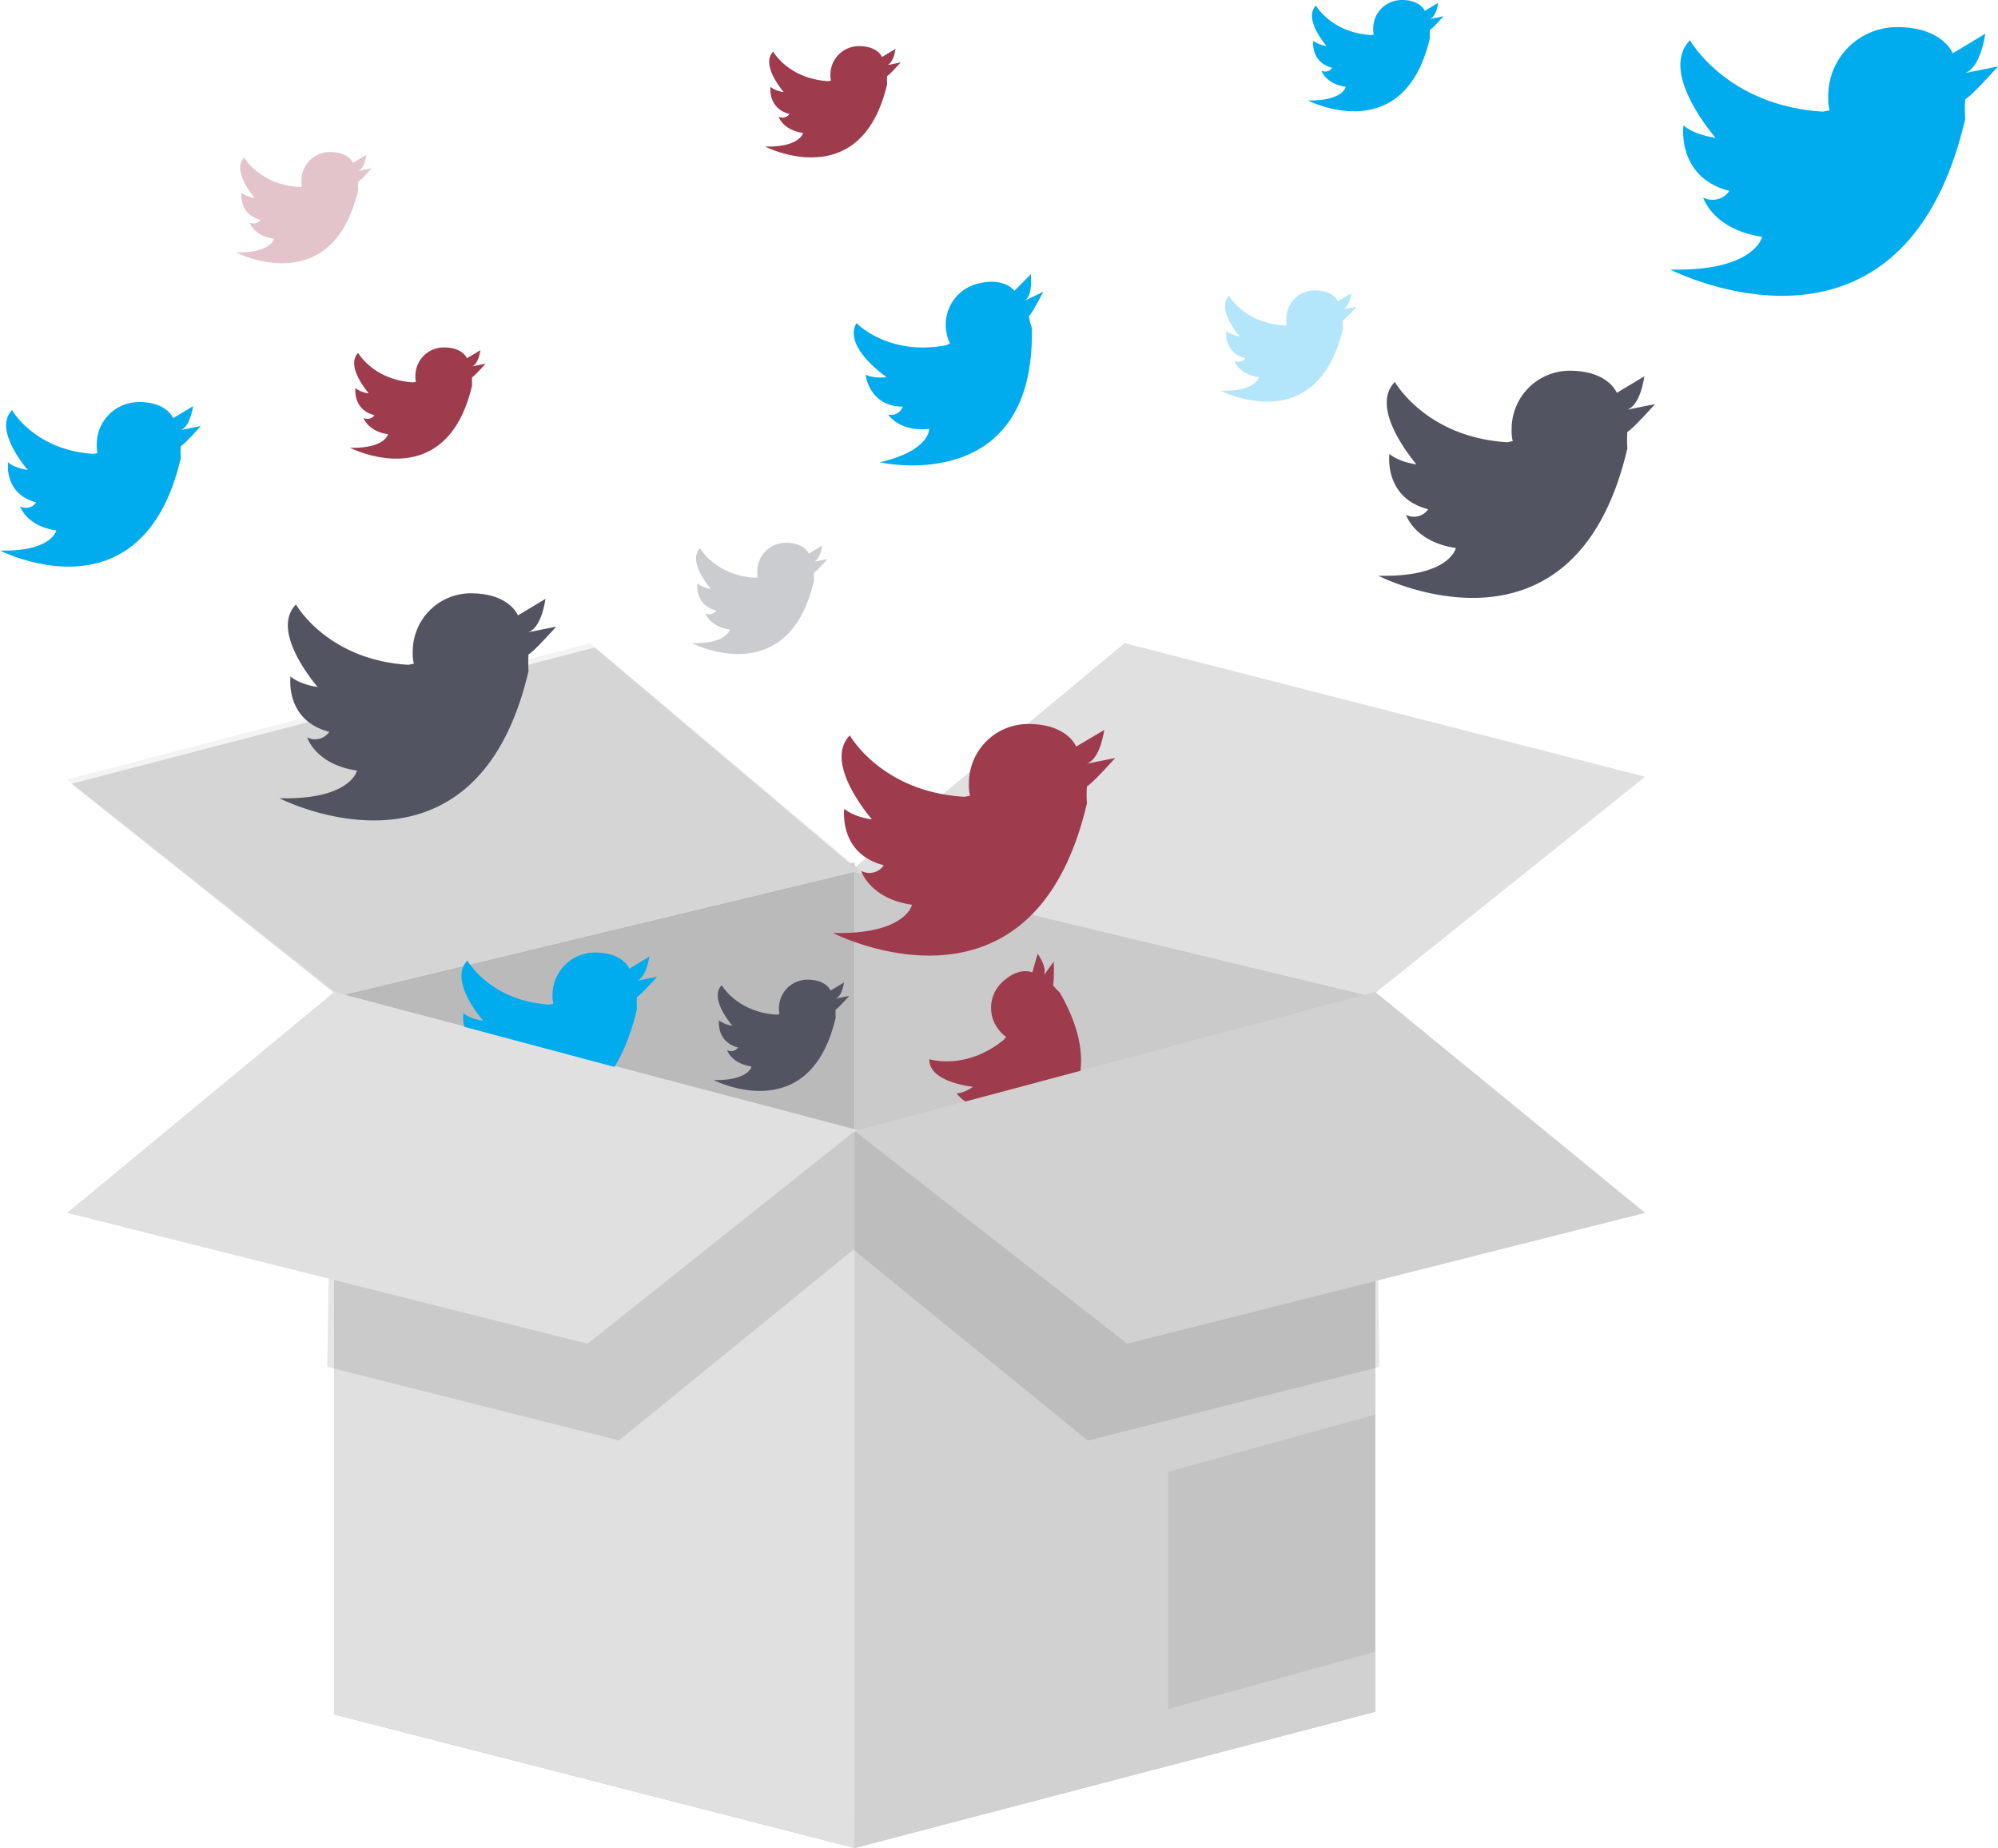<svg data-name="Layer 1" xmlns="http://www.w3.org/2000/svg" width="813.15" height="752" viewBox="0 0 813.15 752"><path fill="#e0e0e0" d="M559.73 403.7l-211.87-51.03V752l211.87-55.46V403.7z"/><path opacity=".1" d="M559.73 403.7l-211.87-51.03V752l211.87-55.46V403.7z"/><path fill="#e0e0e0" d="M135.99 403.7l211.87-51.03V752l-211.87-54.35V403.7z"/><path opacity=".17" d="M135.99 401.93l211.87-51.02V752l-211.87-54.35V401.93z"/><path fill="#e0e0e0" d="M346.09 354.44l111.59-92.73 211.86 54.36-111.58 89.39-211.87-51.02z"/><path fill="#e0e0e0" d="M29.05 318.94l108.71 86.52 211.86-51.02-107.59-90.96-212.98 55.46z"/><path opacity=".05" d="M27.29 317.18l111.35 88.28 211.87-51.02-110.25-92.73-212.97 55.47z"/><path fill="#e0e0e0" d="M135.99 403.7v293.95L347.86 752l2.86-291.73-214.73-56.57z"/><path fill="#e0e0e0" d="M559.73 696.54L347.86 752V460.27l211.87-56.57v292.84z"/><path opacity=".07" d="M559.73 696.54L347.86 752V460.27l211.87-56.57v292.84z"/><path opacity=".07" d="M475.42 598.92v96.51l84.31-23.3v-96.5l-84.31 23.29z"/><path opacity=".1" d="M133.22 556.22l118.69 29.95 95.4-77.65v-47.7l-211.87-53.24-2.22 148.64zm428.17 0L442.7 586.17l-95.39-77.65v-47.7l211.86-53.24 2.22 148.64z"/><path d="M259.23 399.1l8.21-1.64s-6.9 7.72-8.21 8.21a33.05 33.05 0 000 4.93c-15.77 67.69-73.93 37.79-73.93 37.79 21.19.49 23-8.21 23-8.21-12.32-1.81-14.79-9.86-14.79-9.86a5.08 5.08 0 006.57-1.64c-13.31-3.45-11.5-16.43-11.5-16.43 2.3 2 5.91 2.79 8.05 3.12-1.48-1.81-14-16.76-6.41-24.48 0 0 9.2 16.43 33.35 17.91l1.64-.33a12.89 12.89 0 01-.33-3.61 17.25 17.25 0 0117.25-17.25c11.5 0 14 6.57 14 6.57l8.21-4.93c-.18-.01-1 8.21-5.11 9.85z" fill="#00aced"/><path fill="#e0e0e0" d="M135.99 403.7l-108.7 89.85 211.86 53.24 108.71-86.52-211.87-56.57z"/><path d="M424.82 396.91l4.06-5.65s.18 8.6-.34 9.65a27.47 27.47 0 002.79 3c28.77 50.08-23.53 64.86-23.53 64.86 13.16-11.71 9.33-18 9.33-18-8.56 5.85-14.56 2.35-14.56 2.35a4.22 4.22 0 003.06-4.72c-10 5.44-16.3-3.47-16.3-3.47 2.52-.1 5.18-1.65 6.66-2.66-1.92-.26-18-2.27-17.77-11.25 0 0 14.9 4.77 30.42-8l.81-1.13a10.71 10.71 0 01-2.25-2 14.33 14.33 0 01.71-20.26c7-6.52 12.21-3.92 12.21-3.92l2.2-7.65c-.09.07 4.06 5.52 2.5 8.85z" fill="#9e3b4d"/><path fill="#e0e0e0" d="M559.73 403.7l109.81 89.85-210.76 53.24-110.92-86.52 211.87-56.57z"/><path opacity=".07" d="M559.73 403.7l109.81 89.85-210.76 53.24-110.92-86.52 211.87-56.57z"/><path d="M417.09 122.35l7.51-3.61s-4.74 9.15-5.89 9.95a32.88 32.88 0 001.22 4.75c1.53 69.12-61.9 54.68-61.9 54.68 20.54-4.76 20.13-13.6 20.13-13.6-12.32 1.3-16.68-5.84-16.68-5.84a5 5 0 005.93-3.21c-13.68 0-15.14-13-15.14-13 2.7 1.33 6.39 1.23 8.53 1-1.87-1.38-17.6-12.7-12.22-22 0 0 12.93 13.56 36.56 9l1.5-.72a12.82 12.82 0 01-1.21-3.4 17.16 17.16 0 0112.36-20.89c11.08-2.84 15.08 2.88 15.08 2.88l6.7-6.78c-.17.07 1.07 8.19-2.48 10.79zM73.57 175l8.17-1.63s-6.86 7.68-8.17 8.17a32.88 32.88 0 000 4.9C57.88 253.77.03 224.03.03 224.03c21.08.49 22.88-8.17 22.88-8.17-12.26-1.8-14.71-9.81-14.71-9.81a5 5 0 006.54-1.63C1.47 201 3.27 188.12 3.27 188.12c2.29 2 5.88 2.78 8 3.11-1.47-1.8-13.89-16.67-6.37-24.35 0 0 9.15 16.34 33.18 17.81l1.63-.33a12.82 12.82 0 01-.33-3.6 17.16 17.16 0 0117.19-17.15c11.44 0 13.89 6.54 13.89 6.54l8.17-4.9c-.19-.01-1 8.16-5.06 9.75zM799.81 29.71l13.33-2.67s-11.2 12.53-13.33 13.33a53.64 53.64 0 000 8c-25.6 109.85-120 61.32-120 61.32 34.39.8 37.33-13.33 37.33-13.33-20-2.93-24-16-24-16a8.24 8.24 0 0010.66-2.67c-21.6-5.6-18.66-26.66-18.66-26.66 3.73 3.2 9.6 4.53 13.06 5.07-2.4-2.93-22.66-27.2-10.4-39.73 0 0 14.93 26.66 54.12 29.06l2.67-.53a20.92 20.92 0 01-.53-5.87 28 28 0 0128-28c18.66 0 22.66 10.66 22.66 10.66l13.33-8c-.24.02-1.57 13.31-8.24 16.02zM581.95 7.73l5.52-1.1s-4.64 5.19-5.52 5.52a22.21 22.21 0 000 3.31c-10.6 45.5-49.69 25.4-49.69 25.4 14.25.33 15.46-5.52 15.46-5.52-8.28-1.21-9.94-6.63-9.94-6.63a3.41 3.41 0 004.42-1.1c-8.94-2.32-7.73-11-7.73-11a11.48 11.48 0 005.41 2.1c-1-1.21-9.39-11.26-4.31-16.45 0 0 6.18 11 22.42 12l1.1-.22a8.66 8.66 0 01-.22-2.43A11.59 11.59 0 01570.47 0c7.73 0 9.39 4.42 9.39 4.42l5.52-3.31c-.12-.01-.67 5.52-3.43 6.62z" fill="#00aced"/><path d="M331.28 228.58l5.52-1.1s-4.64 5.19-5.52 5.52a22.21 22.21 0 000 3.31c-10.6 45.5-49.69 25.4-49.69 25.4 14.25.33 15.46-5.52 15.46-5.52-8.28-1.21-9.94-6.63-9.94-6.63a3.41 3.41 0 004.42-1.1c-8.94-2.32-7.73-11-7.73-11a11.48 11.48 0 005.41 2.1c-1-1.21-9.39-11.26-4.31-16.45 0 0 6.18 11 22.42 12l1.1-.22a8.66 8.66 0 01-.22-2.43 11.59 11.59 0 0111.59-11.59c7.73 0 9.39 4.42 9.39 4.42l5.52-3.31c-.13.02-.66 5.5-3.42 6.6z" fill="#535461" opacity=".3"/><path d="M546.57 125.89l5.52-1.1s-4.59 5.21-5.52 5.51a22.21 22.21 0 000 3.31c-10.6 45.5-49.69 25.4-49.69 25.4 14.25.33 15.46-5.52 15.46-5.52-8.28-1.21-9.94-6.63-9.94-6.63a3.41 3.41 0 004.42-1.1c-8.94-2.32-7.73-11-7.73-11a11.48 11.48 0 005.41 2.1c-1-1.21-9.39-11.26-4.31-16.45 0 0 6.18 11 22.42 12l1.1-.22a8.66 8.66 0 01-.22-2.43 11.59 11.59 0 0111.59-11.59c7.73 0 9.39 4.42 9.39 4.42l5.52-3.31c-.06-.02-.62 5.5-3.42 6.61z" fill="#00aced" opacity=".3"/><path d="M442.37 310.76l11.48-2.3s-9.65 10.8-11.48 11.48a46.21 46.21 0 000 6.89c-22.05 94.63-103.36 52.83-103.36 52.83 29.63.69 32.16-11.48 32.16-11.48-17.23-2.53-20.67-13.78-20.67-13.78a7.1 7.1 0 009.19-2.3c-18.6-4.82-16.08-23-16.08-23 3.22 2.76 8.27 3.9 11.25 4.36-2.07-2.53-19.52-23.43-9-34.22 0 0 12.86 23 46.63 25l2.3-.46a18 18 0 01-.46-5.05 24.11 24.11 0 0124.12-24.12c16.08 0 19.52 9.19 19.52 9.19l11.52-6.8c-.23 0-1.38 11.47-7.12 13.76zM361.09 26.5l5.48-1.1s-4.64 5.19-5.52 5.52a22.21 22.21 0 000 3.31c-10.6 45.5-49.69 25.4-49.69 25.4 14.25.33 15.46-5.52 15.46-5.52-8.28-1.21-9.94-6.63-9.94-6.63a3.41 3.41 0 004.42-1.1c-8.94-2.32-7.73-11-7.73-11a11.48 11.48 0 005.41 2.1c-1-1.21-9.39-11.26-4.31-16.45 0 0 6.18 11 22.42 12l1.1-.22a8.66 8.66 0 01-.22-2.43 11.59 11.59 0 0111.6-11.61c7.73 0 9.39 4.42 9.39 4.42l5.52-3.31c-.07 0-.62 5.52-3.39 6.62zM192.14 149.08l5.52-1.1s-4.64 5.19-5.52 5.52a22.21 22.21 0 000 3.31c-10.6 45.5-49.69 25.4-49.69 25.4 14.25.33 15.46-5.52 15.46-5.52-8.28-1.21-9.94-6.63-9.94-6.63a3.41 3.41 0 004.42-1.1c-8.94-2.32-7.73-11-7.73-11a11.48 11.48 0 005.41 2.1c-1-1.21-9.39-11.26-4.31-16.45 0 0 6.18 11 22.42 12l1.1-.22a8.66 8.66 0 01-.22-2.43 11.59 11.59 0 0111.59-11.59c7.73 0 9.39 4.42 9.39 4.42l5.52-3.31c-.11-.03-.66 5.52-3.42 6.6z" fill="#9e3b4d"/><path d="M145.76 69.57l5.52-1.1s-4.64 5.19-5.52 5.52a22.21 22.21 0 000 3.31c-10.6 45.5-49.69 25.4-49.69 25.4 14.25.33 15.46-5.52 15.46-5.52-8.28-1.21-9.94-6.63-9.94-6.63a3.41 3.41 0 004.42-1.1c-8.94-2.32-7.73-11-7.73-11a11.48 11.48 0 005.41 2.1c-1-1.21-9.39-11.26-4.31-16.45 0 0 6.18 11 22.42 12l1.1-.22a8.66 8.66 0 01-.22-2.43 11.59 11.59 0 0111.59-11.59c7.73 0 9.39 4.42 9.39 4.42l5.52-3.31c-.11-.03-.61 5.5-3.42 6.6z" fill="#9e3b4d" opacity=".3"/><path d="M340.11 406.37l5.52-1.1s-4.64 5.19-5.52 5.52a22.21 22.21 0 000 3.31c-10.6 45.5-49.69 25.4-49.69 25.4 14.25.33 15.46-5.52 15.46-5.52-8.28-1.21-9.94-6.63-9.94-6.63a3.41 3.41 0 004.42-1.1c-8.94-2.32-7.73-11-7.73-11a11.48 11.48 0 005.41 2.1c-1-1.21-9.39-11.26-4.31-16.45 0 0 6.18 11 22.42 12l1.1-.22a8.66 8.66 0 01-.22-2.43 11.59 11.59 0 0111.59-11.59c7.73 0 9.39 4.42 9.39 4.42l5.52-3.31c-.1-.02-.66 5.5-3.42 6.6zM662.34 166.7l11.23-2.25s-9.46 10.59-11.26 11.26a45.32 45.32 0 000 6.76c-21.63 92.81-101.37 51.81-101.37 51.81 29.09.72 31.57-11.28 31.57-11.28-16.9-2.48-20.27-13.52-20.27-13.52a7 7 0 009-2.25c-18.25-4.73-15.77-22.53-15.77-22.53 3.15 2.7 8.11 3.83 11 4.28-2-2.48-19.15-23-8.79-33.57 0 0 12.62 22.53 45.73 24.55l2.25-.45a17.67 17.67 0 01-.45-5 23.65 23.65 0 0123.65-23.65c15.77 0 19.15 9 19.15 9l11.26-6.76c-.17.08-1.3 11.35-6.93 13.6zm-447.23 90.55l11.26-2.25s-9.46 10.59-11.26 11.26a45.32 45.32 0 000 6.76c-21.63 92.81-101.37 51.81-101.37 51.81 29.06.68 31.54-11.26 31.54-11.26-16.9-2.48-20.27-13.52-20.27-13.52a7 7 0 009-2.25c-18.25-4.73-15.77-22.53-15.77-22.53 3.15 2.7 8.11 3.83 11 4.28-2-2.48-19.15-23-8.79-33.57 0 0 12.62 22.53 45.73 24.55l2.25-.45a17.67 17.67 0 01-.45-5 23.65 23.65 0 0123.65-23.65c15.77 0 19.15 9 19.15 9l11.26-6.76c-.17.06-1.3 11.33-6.93 13.58z" fill="#535461"/></svg>